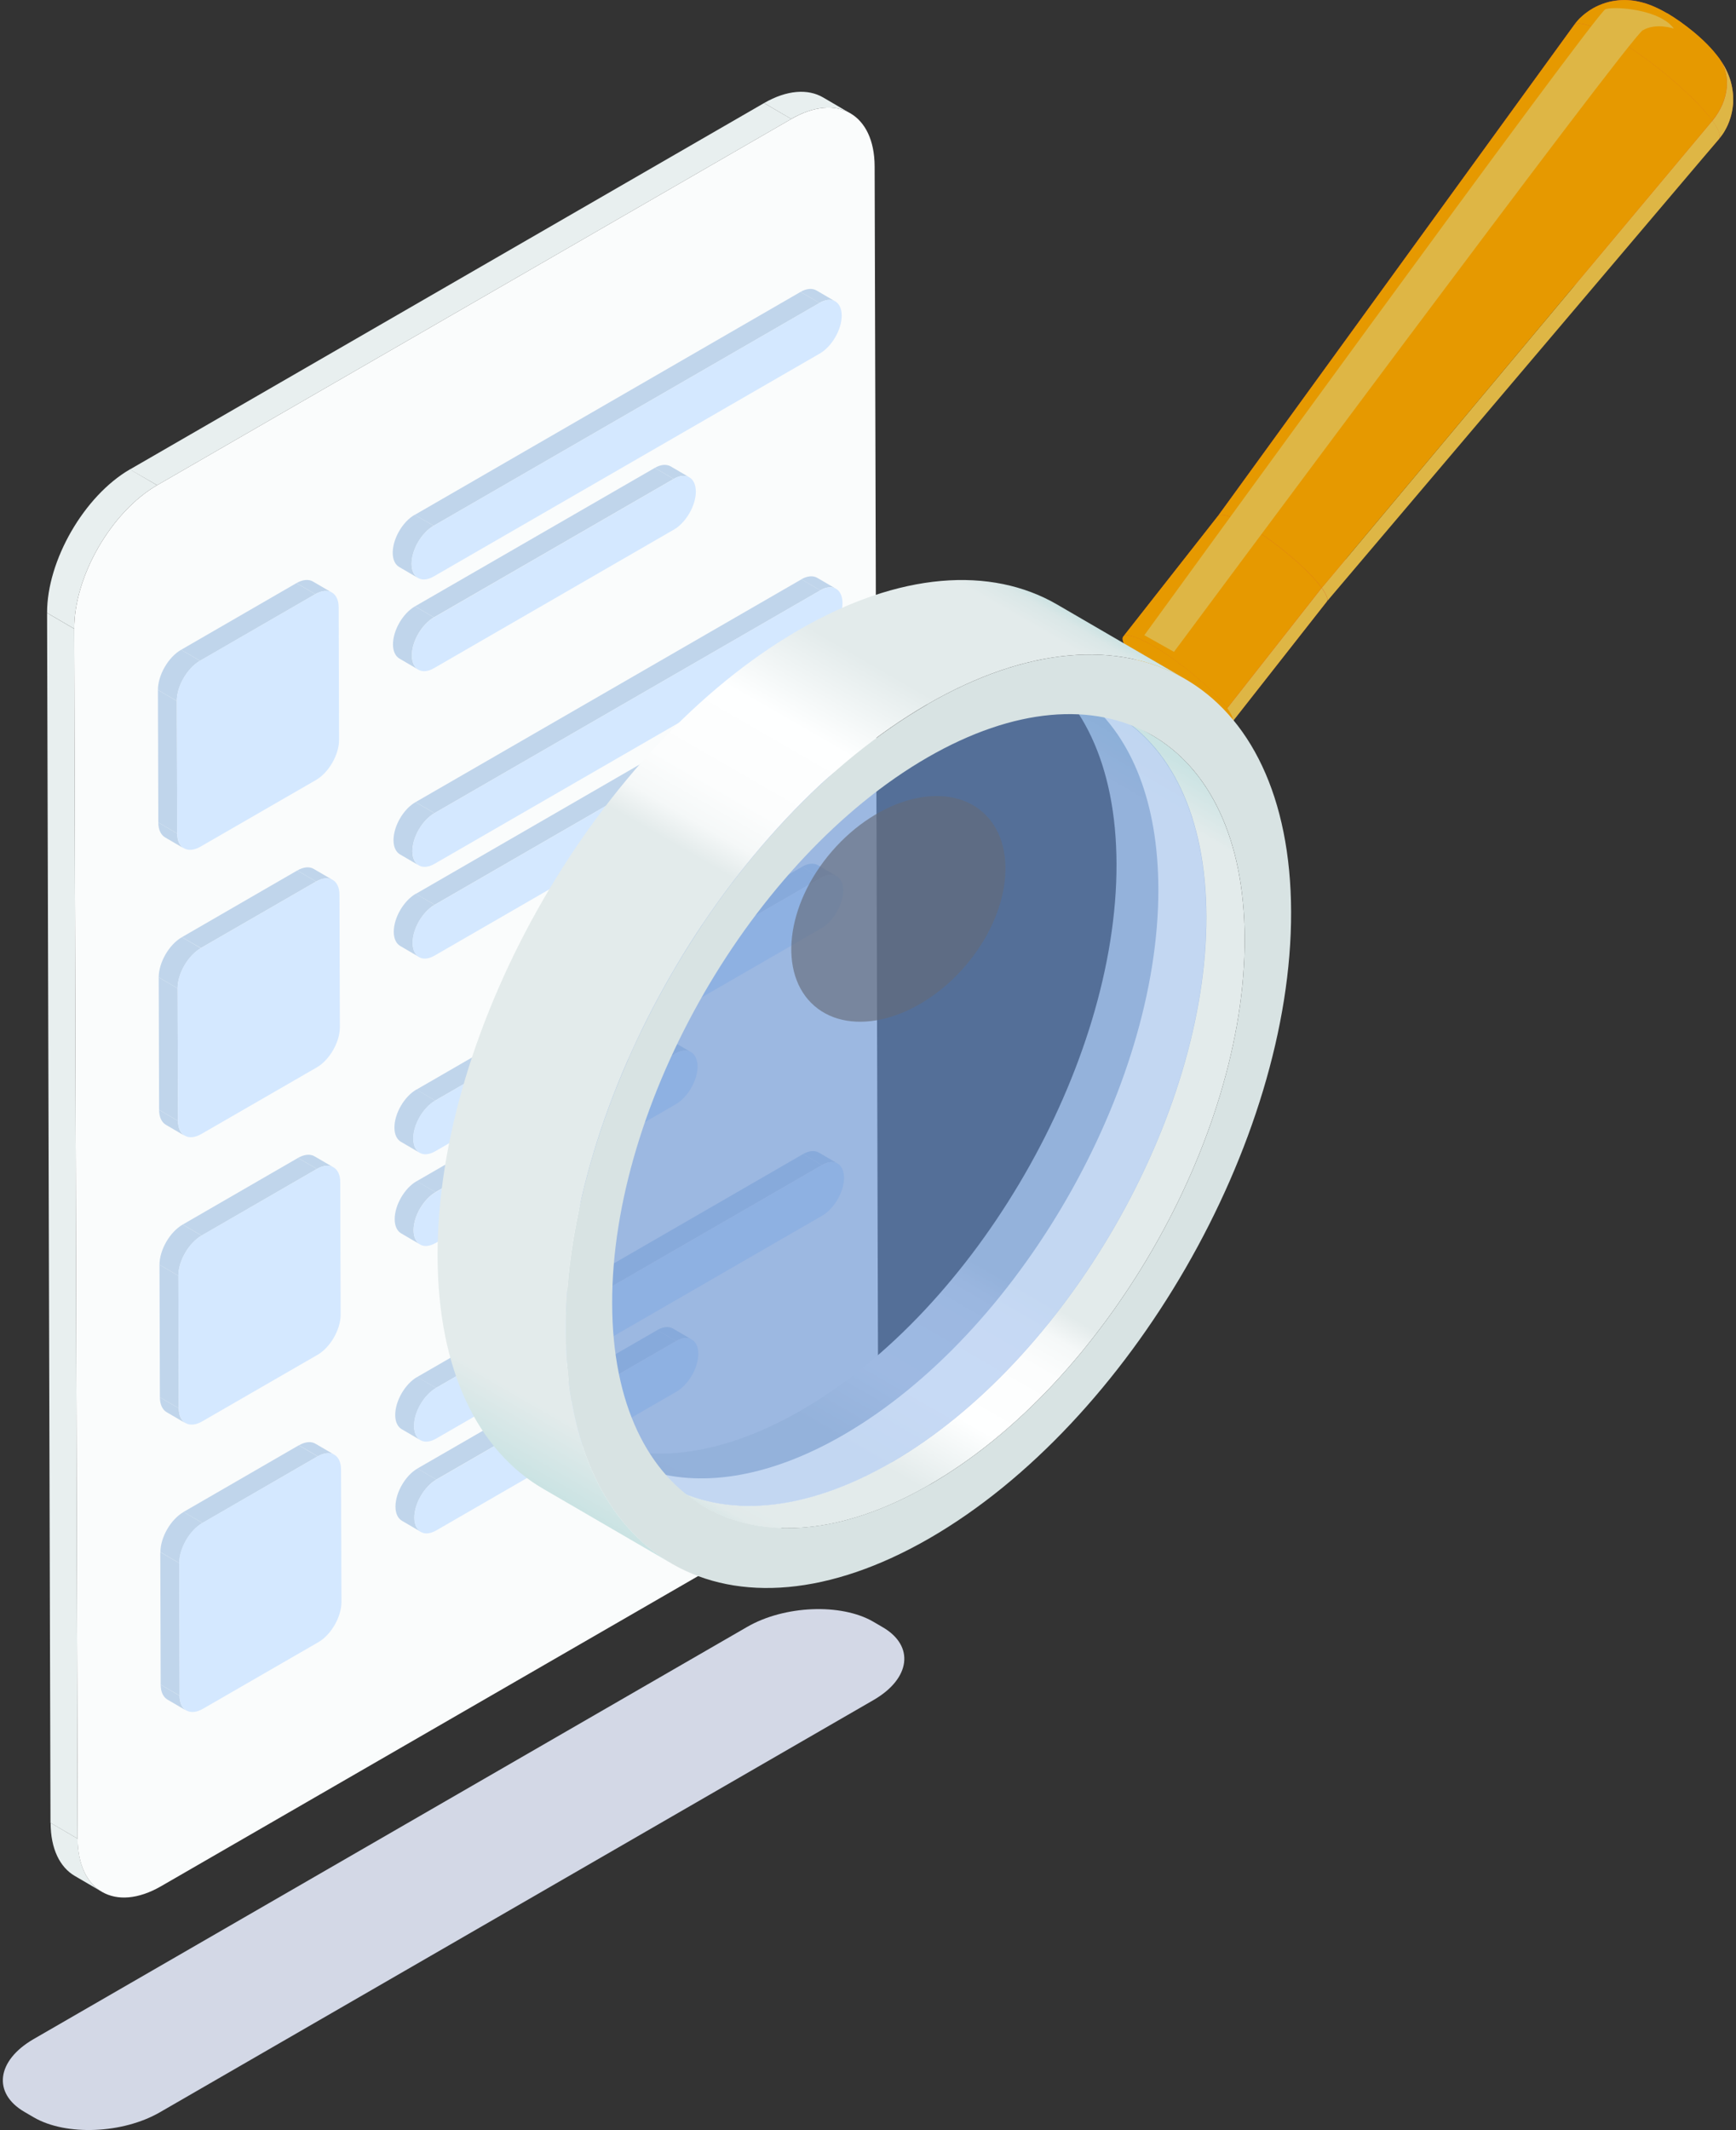 <svg width="265" height="325" viewBox="0 0 265 325" fill="none" xmlns="http://www.w3.org/2000/svg">
<rect x="0" y="0" width="265" height="325" fill="#333333" stroke="none"/>
<path d="M15.576 288.663L11.432 286.24C9.149 284.919 7.727 282.095 7.727 278.131L11.872 280.554C11.872 284.538 13.294 287.342 15.576 288.663Z" fill="#E8EFEF"/>
<path d="M125.644 14.866L129.789 17.289C127.487 15.947 124.283 16.128 120.779 18.15L116.634 15.727C120.138 13.705 123.342 13.525 125.644 14.866Z" fill="#E8EFEF"/>
<path d="M11.852 280.554L7.707 278.131L7.187 93.518L11.332 95.94L11.852 280.554Z" fill="#E8EFEF"/>
<path d="M23.987 74.035L19.822 71.632L116.634 15.727L120.799 18.15L23.987 74.035Z" fill="#E8EFEF"/>
<path d="M11.332 95.939L7.187 93.517C7.167 85.507 12.854 75.656 19.842 71.611L23.986 74.034C17.018 78.059 11.312 87.91 11.332 95.939Z" fill="#E8EFEF"/>
<path d="M120.798 18.149C127.766 14.125 133.493 17.389 133.513 25.398L134.033 210.011C134.053 218.021 128.367 227.892 121.399 231.917L24.587 287.801C17.619 291.826 11.872 288.562 11.852 280.553L11.332 95.939C11.312 87.93 16.998 78.079 23.986 74.034L120.798 18.149Z" fill="#FAFCFC"/>
<path d="M28.452 261.011L25.569 259.329C24.928 258.948 24.527 258.167 24.527 257.046L27.411 258.728C27.411 259.849 27.811 260.63 28.452 261.011Z" fill="#C0D5EB"/>
<path d="M48.155 220.284L51.038 221.966C50.398 221.585 49.496 221.645 48.515 222.206L45.632 220.524C46.613 219.963 47.514 219.903 48.155 220.284Z" fill="#C0D5EB"/>
<path d="M27.431 258.729L24.528 257.047L24.468 236.823L27.371 238.505L27.431 258.729Z" fill="#C0D5EB"/>
<path d="M30.916 232.378L28.012 230.696L45.612 220.524L48.496 222.206L30.916 232.378Z" fill="#C0D5EB"/>
<path d="M27.37 238.504L24.487 236.822C24.487 234.56 26.069 231.817 28.031 230.695L30.915 232.377C28.952 233.519 27.37 236.262 27.37 238.504Z" fill="#C0D5EB"/>
<path d="M48.495 222.206C50.458 221.064 52.059 221.985 52.059 224.228L52.12 244.451C52.12 246.714 50.538 249.457 48.575 250.578L30.975 260.73C29.013 261.871 27.411 260.95 27.411 258.708L27.351 238.484C27.351 236.222 28.933 233.479 30.895 232.357L48.495 222.206Z" fill="#D4E8FF"/>
<path d="M28.332 217.16L25.448 215.478C24.808 215.098 24.407 214.317 24.407 213.195L27.29 214.877C27.29 215.999 27.691 216.779 28.332 217.16Z" fill="#C0D5EB"/>
<path d="M48.015 176.433L50.898 178.115C50.257 177.735 49.356 177.795 48.375 178.355L45.492 176.673C46.473 176.113 47.374 176.053 48.015 176.433Z" fill="#C0D5EB"/>
<path d="M27.291 214.878L24.407 213.196L24.347 192.973L27.231 194.655L27.291 214.878Z" fill="#C0D5EB"/>
<path d="M30.775 188.527L27.891 186.845L45.492 176.673L48.375 178.355L30.775 188.527Z" fill="#C0D5EB"/>
<path d="M27.231 194.654L24.347 192.972C24.347 190.709 25.929 187.966 27.892 186.845L30.775 188.527C28.813 189.668 27.231 192.411 27.231 194.654Z" fill="#C0D5EB"/>
<path d="M48.375 178.355C50.337 177.214 51.939 178.135 51.939 180.377L51.999 200.601C51.999 202.863 50.417 205.606 48.455 206.728L30.855 216.88C28.892 218.021 27.29 217.1 27.29 214.857L27.23 194.634C27.23 192.371 28.812 189.628 30.774 188.507L48.375 178.355Z" fill="#D4E8FF"/>
<path d="M28.211 173.308L25.328 171.626C24.687 171.246 24.287 170.465 24.287 169.344L27.17 171.026C27.17 172.147 27.57 172.928 28.211 173.308Z" fill="#C0D5EB"/>
<path d="M47.895 132.582L50.778 134.264C50.138 133.883 49.236 133.943 48.255 134.504L45.372 132.822C46.353 132.261 47.254 132.201 47.895 132.582Z" fill="#C0D5EB"/>
<path d="M27.171 171.026L24.287 169.344L24.227 149.121L27.111 150.803L27.171 171.026Z" fill="#C0D5EB"/>
<path d="M30.655 144.655L27.771 142.993L45.372 132.821L48.255 134.503L30.655 144.655Z" fill="#C0D5EB"/>
<path d="M27.111 150.802L24.227 149.12C24.227 146.858 25.809 144.114 27.771 142.993L30.655 144.675C28.692 145.816 27.111 148.56 27.111 150.802Z" fill="#C0D5EB"/>
<path d="M48.255 134.503C50.217 133.362 51.819 134.283 51.819 136.526L51.879 156.749C51.879 159.012 50.297 161.755 48.335 162.876L30.735 173.028C28.773 174.169 27.171 173.248 27.171 171.006L27.111 150.782C27.111 148.52 28.692 145.776 30.655 144.655L48.255 134.503Z" fill="#D4E8FF"/>
<path d="M28.091 129.458L25.208 127.776C24.567 127.395 24.166 126.614 24.166 125.493L27.05 127.175C27.05 128.296 27.45 129.077 28.091 129.458Z" fill="#C0D5EB"/>
<path d="M47.774 88.731L50.657 90.413C50.017 90.033 49.116 90.093 48.135 90.653L45.251 88.971C46.232 88.411 47.133 88.351 47.774 88.731Z" fill="#C0D5EB"/>
<path d="M27.05 127.176L24.167 125.494L24.107 105.271L26.99 106.952L27.05 127.176Z" fill="#C0D5EB"/>
<path d="M30.534 100.825L27.651 99.144L45.251 88.972L48.135 90.654L30.534 100.825Z" fill="#C0D5EB"/>
<path d="M26.99 106.952L24.107 105.27C24.107 103.007 25.689 100.264 27.651 99.143L30.534 100.825C28.572 101.966 26.99 104.709 26.99 106.952Z" fill="#C0D5EB"/>
<path d="M48.134 90.653C50.096 89.511 51.698 90.433 51.698 92.675L51.758 112.899C51.758 115.161 50.177 117.904 48.214 119.026L30.614 129.177C28.652 130.319 27.05 129.398 27.05 127.155L26.99 106.932C26.99 104.669 28.572 101.926 30.534 100.805L48.134 90.653Z" fill="#D4E8FF"/>
<path d="M102.718 202.704L105.602 204.386C104.981 204.026 104.14 204.086 103.199 204.626L100.315 202.944C101.257 202.404 102.097 202.364 102.718 202.704Z" fill="#C0D5EB"/>
<path d="M66.596 225.751L63.713 224.069L100.335 202.944L103.218 204.626L66.596 225.751Z" fill="#C0D5EB"/>
<path d="M64.233 233.72L61.35 232.038C60.749 231.677 60.369 230.936 60.369 229.875C60.369 227.753 61.87 225.13 63.733 224.068L66.616 225.75C64.754 226.832 63.252 229.435 63.252 231.557C63.252 232.618 63.633 233.359 64.233 233.72Z" fill="#C0D5EB"/>
<path d="M103.219 204.626C105.081 203.545 106.583 204.426 106.603 206.549C106.603 208.691 105.101 211.294 103.239 212.355L66.616 233.5C64.754 234.581 63.253 233.72 63.233 231.577C63.233 229.455 64.734 226.832 66.596 225.771L103.219 204.626Z" fill="#D4E8FF"/>
<path d="M124.983 175.851L127.867 177.533C127.246 177.173 126.405 177.233 125.464 177.774L122.581 176.092C123.522 175.551 124.363 175.511 124.983 175.851Z" fill="#C0D5EB"/>
<path d="M66.555 211.773L63.672 210.111L122.58 176.092L125.464 177.774L66.555 211.773Z" fill="#C0D5EB"/>
<path d="M64.193 219.742L61.31 218.06C60.709 217.7 60.329 216.959 60.329 215.898C60.329 213.755 61.831 211.152 63.693 210.091L66.576 211.773C64.714 212.854 63.212 215.437 63.212 217.579C63.212 218.641 63.593 219.382 64.193 219.742Z" fill="#C0D5EB"/>
<path d="M125.463 177.773C127.326 176.692 128.827 177.553 128.847 179.696C128.847 181.838 127.346 184.441 125.483 185.502L66.575 219.502C64.713 220.583 63.211 219.722 63.191 217.58C63.171 215.437 64.693 212.834 66.555 211.773L125.463 177.773Z" fill="#D4E8FF"/>
<path d="M102.598 158.852L105.481 160.534C104.861 160.174 104.02 160.234 103.079 160.775L100.195 159.093C101.136 158.552 101.977 158.512 102.598 158.852Z" fill="#C0D5EB"/>
<path d="M66.476 181.899L63.592 180.237L100.195 159.093L103.098 160.775L66.476 181.899Z" fill="#C0D5EB"/>
<path d="M64.113 189.868L61.23 188.186C60.629 187.826 60.248 187.085 60.248 186.024C60.248 183.881 61.75 181.278 63.612 180.217L66.496 181.899C64.634 182.98 63.132 185.563 63.132 187.705C63.132 188.767 63.512 189.508 64.113 189.868Z" fill="#C0D5EB"/>
<path d="M103.098 160.774C104.96 159.693 106.462 160.554 106.482 162.697C106.502 164.839 104.98 167.442 103.138 168.503L66.516 189.648C64.654 190.729 63.152 189.868 63.132 187.726C63.112 185.583 64.634 182.98 66.496 181.919L103.118 160.774H103.098Z" fill="#D4E8FF"/>
<path d="M124.843 132.002L127.726 133.684C127.106 133.323 126.265 133.383 125.324 133.924L122.44 132.242C123.381 131.702 124.222 131.661 124.843 132.002Z" fill="#C0D5EB"/>
<path d="M66.435 167.923L63.552 166.262L122.46 132.242L125.343 133.924L66.435 167.923Z" fill="#C0D5EB"/>
<path d="M64.073 175.892L61.189 174.21C60.588 173.85 60.208 173.109 60.208 172.048C60.208 169.905 61.71 167.302 63.572 166.241L66.455 167.923C64.593 169.004 63.091 171.587 63.091 173.73C63.091 174.791 63.472 175.532 64.073 175.892Z" fill="#C0D5EB"/>
<path d="M125.343 133.924C127.205 132.843 128.707 133.704 128.727 135.846C128.727 137.989 127.225 140.592 125.363 141.653L66.455 175.652C64.593 176.733 63.091 175.872 63.071 173.73C63.051 171.587 64.573 168.984 66.435 167.923L125.343 133.924Z" fill="#D4E8FF"/>
<path d="M102.477 115.002L105.361 116.684C104.74 116.323 103.899 116.383 102.958 116.924L100.075 115.242C101.016 114.701 101.857 114.641 102.477 115.002Z" fill="#C0D5EB"/>
<path d="M66.356 138.048L63.473 136.386L100.075 115.241L102.958 116.923L66.356 138.048Z" fill="#C0D5EB"/>
<path d="M63.973 146.017L61.09 144.335C60.489 143.975 60.108 143.234 60.108 142.173C60.108 140.03 61.61 137.447 63.472 136.366L66.356 138.048C64.493 139.129 62.992 141.712 62.992 143.855C62.992 144.916 63.372 145.657 63.973 146.017Z" fill="#C0D5EB"/>
<path d="M102.958 116.924C104.82 115.843 106.322 116.704 106.342 118.846C106.342 120.989 104.84 123.592 102.978 124.653L66.355 145.797C64.493 146.879 62.992 146.018 62.971 143.875C62.952 141.733 64.473 139.15 66.335 138.068L102.958 116.924Z" fill="#D4E8FF"/>
<path d="M124.723 88.15L127.606 89.832C126.986 89.472 126.145 89.532 125.204 90.073L122.32 88.391C123.261 87.85 124.102 87.81 124.723 88.15Z" fill="#C0D5EB"/>
<path d="M66.316 124.072L63.433 122.39L122.341 88.391L125.224 90.073L66.316 124.072Z" fill="#C0D5EB"/>
<path d="M63.933 132.041L61.05 130.359C60.449 129.998 60.069 129.258 60.069 128.196C60.069 126.054 61.57 123.451 63.432 122.39L66.316 124.072C64.454 125.153 62.952 127.736 62.952 129.878C62.952 130.94 63.332 131.68 63.933 132.041Z" fill="#C0D5EB"/>
<path d="M125.224 90.072C127.086 88.991 128.588 89.852 128.608 91.995C128.608 94.137 127.106 96.74 125.244 97.801L66.336 131.801C64.474 132.882 62.972 132.021 62.952 129.878C62.932 127.736 64.454 125.133 66.316 124.072L125.224 90.072Z" fill="#D4E8FF"/>
<path d="M102.357 71.15L105.24 72.832C104.62 72.472 103.779 72.532 102.838 73.073L99.954 71.391C100.895 70.85 101.736 70.81 102.357 71.15Z" fill="#C0D5EB"/>
<path d="M66.236 94.197L63.352 92.515L99.955 71.391L102.838 73.073L66.236 94.197Z" fill="#C0D5EB"/>
<path d="M63.853 102.166L60.97 100.484C60.369 100.123 59.989 99.383 59.989 98.321C59.989 96.179 61.49 93.576 63.352 92.515L66.236 94.197C64.374 95.278 62.872 97.861 62.872 100.003C62.872 101.065 63.252 101.805 63.853 102.166Z" fill="#C0D5EB"/>
<path d="M102.838 73.072C104.7 71.991 106.202 72.852 106.222 74.995C106.222 77.137 104.72 79.74 102.878 80.801L66.256 101.946C64.393 103.027 62.892 102.166 62.872 100.023C62.852 97.881 64.373 95.278 66.236 94.217L102.858 73.072H102.838Z" fill="#D4E8FF"/>
<path d="M124.603 44.3L127.486 45.982C126.865 45.621 126.024 45.681 125.083 46.222L122.2 44.54C123.141 43.999 123.982 43.959 124.603 44.3Z" fill="#C0D5EB"/>
<path d="M66.196 80.221L63.312 78.559L122.201 44.54L125.104 46.222L66.196 80.221Z" fill="#C0D5EB"/>
<path d="M63.813 88.19L60.929 86.508C60.329 86.148 59.948 85.407 59.948 84.346C59.948 82.203 61.45 79.6 63.312 78.539L66.195 80.221C64.333 81.302 62.831 83.885 62.831 86.028C62.831 87.089 63.212 87.83 63.813 88.19Z" fill="#C0D5EB"/>
<path d="M125.104 46.222C126.966 45.141 128.468 46.001 128.488 48.144C128.488 50.286 126.986 52.889 125.124 53.951L66.216 87.95C64.353 89.031 62.852 88.17 62.832 86.028C62.812 83.885 64.333 81.282 66.195 80.221L125.104 46.222Z" fill="#D4E8FF"/>
<path d="M260.54 7.176C261.461 8.458 260.68 8.578 258.778 7.477C256.876 6.376 254.593 4.433 253.672 3.172C252.751 1.91 253.532 1.77 255.434 2.871C257.337 3.973 259.619 5.915 260.54 7.176Z" fill="#D96428"/>
<path d="M262.423 8.879C261.942 8.218 261.302 7.637 260.521 7.177C259.6 5.895 257.317 3.973 255.415 2.872C253.513 1.77 252.732 1.891 253.653 3.172C254.574 4.454 256.856 6.376 258.759 7.477C260.661 8.578 261.442 8.458 260.521 7.177C261.302 7.637 261.922 8.218 262.423 8.879C262.763 9.359 263.484 10.36 263.985 11.782C264.565 13.384 264.565 14.725 264.565 14.866C264.565 15.767 264.565 15.827 264.485 16.407C264.365 17.268 264.165 17.909 264.165 17.909C263.865 18.79 263.785 18.99 263.604 19.351C263.257 19.991 262.85 20.619 262.383 21.233C261.822 21.914 259.64 21.293 256.236 19.291C250.669 16.047 243.982 10.38 241.258 6.656C240.237 5.234 239.917 4.293 240.257 3.853C241.379 2.351 242.84 1.25 244.622 0.589C247.165 -0.372 249.568 0.108 250.009 0.209C250.749 0.369 251.59 0.569 252.932 1.21C254.013 1.71 255.135 2.371 256.276 3.172C257.237 3.853 257.858 4.353 258.318 4.714C258.398 4.774 259.059 5.315 259.86 6.055C261.282 7.377 261.962 8.298 262.423 8.899V8.879Z" fill="#D96428"/>
<path d="M262.424 8.879C262.944 9.64 263.605 10.601 264.105 12.143C264.226 12.503 264.386 13.104 264.486 13.905C264.566 14.465 264.566 14.706 264.566 15.527C264.566 15.767 264.526 17.028 263.945 18.59C263.665 19.311 263.365 19.832 263.264 20.012C263.004 20.452 262.924 20.552 262.383 21.253C262.744 20.833 262.444 19.872 261.402 18.43C263.985 15.286 264.286 11.442 262.444 8.899L262.424 8.879Z" fill="#DEB645"/>
<path d="M254.493 2.011C256.856 3.412 260.36 6.035 262.422 8.879C264.265 11.422 263.984 15.266 261.381 18.41C258.678 14.685 251.97 9.019 246.404 5.775C242.96 3.753 240.757 3.152 240.237 3.853C240.898 3.032 240.998 2.912 241.318 2.632C241.498 2.471 241.739 2.251 241.919 2.111C242.279 1.831 242.78 1.49 243.16 1.27C243.821 0.89 244.482 0.649 244.602 0.609C245.443 0.329 245.863 0.209 246.824 0.089C248.006 -0.072 249.307 0.029 250.689 0.389C251.81 0.669 253.192 1.27 254.473 2.031L254.493 2.011Z" fill="#E69900"/>
<path d="M240.237 3.873C239.917 4.313 240.237 5.254 241.258 6.656C243.961 10.38 250.669 16.047 256.236 19.29C259.64 21.273 261.822 21.893 262.383 21.233C242.42 44.76 214.587 61.599 202.513 91.814C202.093 92.315 200.451 91.854 197.888 90.353C193.723 87.91 188.677 83.665 186.655 80.862C185.894 79.8 185.654 79.1 185.894 78.759C204.015 53.79 222.136 28.821 240.257 3.853L240.237 3.873Z" fill="#D96428"/>
<path d="M262.383 21.233C242.419 44.761 222.456 68.288 202.513 91.815C202.794 91.495 202.553 90.794 201.772 89.693L261.401 18.41C262.463 19.852 262.743 20.813 262.383 21.233Z" fill="#DEB645"/>
<path d="M185.894 78.78C204.015 53.812 222.136 28.843 240.257 3.874C240.777 3.153 242.98 3.774 246.424 5.776C251.99 9.02 258.678 14.686 261.401 18.41L201.772 89.693C199.73 86.89 194.704 82.645 190.539 80.202C187.956 78.68 186.294 78.22 185.894 78.76V78.78Z" fill="#E69900"/>
<path d="M185.894 78.759C185.634 79.079 185.874 79.78 186.655 80.861C188.697 83.665 193.723 87.909 197.888 90.352C200.451 91.854 202.113 92.314 202.513 91.794L188.077 110.175C187.676 110.696 186.014 110.235 183.451 108.733C179.287 106.291 174.241 102.046 172.218 99.243C171.438 98.161 171.217 97.46 171.458 97.14C175.783 91.634 181.549 84.285 185.894 78.759Z" fill="#D96428"/>
<path d="M202.514 91.814L188.077 110.196C188.338 109.875 188.097 109.174 187.316 108.093L201.753 89.712C202.534 90.793 202.754 91.494 202.514 91.814Z" fill="#DEB645"/>
<path d="M171.457 97.141L185.894 78.76C186.294 78.239 187.956 78.7 190.519 80.201C194.684 82.644 199.73 86.889 201.752 89.692L187.316 108.074C185.273 105.27 180.247 101.026 176.083 98.583C173.52 97.081 171.858 96.62 171.457 97.141Z" fill="#E69900"/>
<path d="M187.336 108.074C189.378 110.877 187.636 111.178 183.451 108.735C179.286 106.292 174.241 102.047 172.218 99.244C170.176 96.441 171.918 96.14 176.103 98.583C180.267 101.026 185.313 105.271 187.336 108.074Z" fill="#E69900"/>
<path d="M255.535 4.393C253.453 1.429 246.484 0.909 245.063 1.409C243.641 1.91 174.681 96.92 174.681 96.92L179.207 99.463C179.207 99.463 248.667 5.875 250.749 4.633C252.812 3.412 255.535 4.373 255.535 4.373V4.393Z" fill="#DEB645"/>
<path d="M175.923 112.217L156.36 100.844C165.03 105.89 170.396 116.582 170.436 131.82C170.517 162.455 148.972 199.778 122.321 215.176C108.905 222.925 96.751 223.646 87.961 218.54L107.524 229.913C116.294 235.019 128.468 234.298 141.883 226.549C168.554 211.151 190.099 173.828 189.999 143.193C189.959 127.975 184.573 117.263 175.923 112.217Z" fill="url(#paint0_linear_780_19136)"/>
<path opacity="0.64" d="M136.037 223.166C162.708 207.768 184.253 170.445 184.153 139.81C184.072 109.174 162.387 96.8 135.716 112.198C109.046 127.595 87.501 164.919 87.601 195.554C87.681 226.189 109.386 238.544 136.037 223.146V223.166Z" fill="#6792D1"/>
<path opacity="0.64" d="M166.131 107.052C172.779 112.718 176.784 122.47 176.824 135.605C176.904 166.24 155.359 203.563 128.708 218.961C117.195 225.609 106.602 227.071 98.273 224.127C107.163 231.696 120.779 231.996 136.016 223.186C162.687 207.788 184.232 170.465 184.132 139.83C184.092 122.43 177.064 110.936 166.111 107.052H166.131Z" fill="#DEECFF"/>
<path d="M141.543 107.473C172.118 89.812 196.987 103.989 197.087 139.129C197.187 174.25 172.478 217.039 141.903 234.7C111.328 252.36 86.459 238.184 86.359 203.063C86.259 167.943 110.967 125.153 141.543 107.493V107.473ZM141.883 226.55C168.554 211.153 190.099 173.829 189.999 143.194C189.919 112.559 168.233 100.184 141.563 115.582C114.892 130.98 93.347 168.303 93.447 198.938C93.527 229.574 115.232 241.928 141.883 226.53V226.55Z" fill="#D8E3E3"/>
<path d="M161.366 92.234C151.294 86.388 137.358 87.209 121.98 96.099C91.405 113.759 66.696 156.529 66.796 191.67C66.836 209.11 73.003 221.404 82.935 227.171L102.498 238.544C92.566 232.777 86.399 220.483 86.359 203.043C86.259 167.922 110.967 125.133 141.543 107.472C156.92 98.582 170.857 97.761 180.928 103.608L161.366 92.234Z" fill="url(#paint1_linear_780_19136)"/>
<g style="mix-blend-mode:screen" opacity="0.64">
<path d="M149.952 123.871C155.559 128.717 154.357 139.289 147.289 147.458C140.201 155.648 129.929 158.331 124.323 153.485C118.716 148.64 119.917 138.068 126.986 129.898C134.074 121.709 144.346 119.026 149.952 123.871Z" fill="#646B78"/>
</g>
<g style="mix-blend-mode:multiply">
<path d="M5.185 323.082L3.743 322.241C-1.162 319.398 -0.542 314.412 5.125 311.128L114.051 248.235C119.718 244.952 128.388 244.591 133.293 247.434L134.735 248.275C139.641 251.119 139.02 256.104 133.353 259.388L24.427 322.281C18.761 325.565 10.091 325.925 5.185 323.082Z" fill="#D3D8E6"/>
</g>
<defs>
<linearGradient id="paint0_linear_780_19136" x1="114.892" y1="234.158" x2="182.971" y2="116.222" gradientUnits="userSpaceOnUse">
<stop stop-color="#DAE7E7"/>
<stop offset="0.01" stop-color="#E1EAEA"/>
<stop offset="0.03" stop-color="#E3EBEB"/>
<stop offset="0.14" stop-color="#E3EBEB"/>
<stop offset="0.23" stop-color="#FEFFFF"/>
<stop offset="0.32" stop-color="#FCFDFD"/>
<stop offset="0.36" stop-color="#F5F8F8"/>
<stop offset="0.38" stop-color="#E9EFEF"/>
<stop offset="0.39" stop-color="#E3EBEB"/>
<stop offset="0.93" stop-color="#E3EBEB"/>
<stop offset="0.99" stop-color="#CAE3E3"/>
</linearGradient>
<linearGradient id="paint1_linear_780_19136" x1="73.444" y1="221.744" x2="151.494" y2="86.548" gradientUnits="userSpaceOnUse">
<stop stop-color="#CAE3E3"/>
<stop offset="0.07" stop-color="#E3EBEB"/>
<stop offset="0.61" stop-color="#E3EBEB"/>
<stop offset="0.62" stop-color="#E9EFEF"/>
<stop offset="0.64" stop-color="#F5F8F8"/>
<stop offset="0.68" stop-color="#FCFDFD"/>
<stop offset="0.77" stop-color="#FEFFFF"/>
<stop offset="0.86" stop-color="#E3EBEB"/>
<stop offset="0.97" stop-color="#E3EBEB"/>
<stop offset="0.99" stop-color="#DAE7E7"/>
<stop offset="1" stop-color="#CDE3E3"/>
</linearGradient>
</defs>
</svg>
